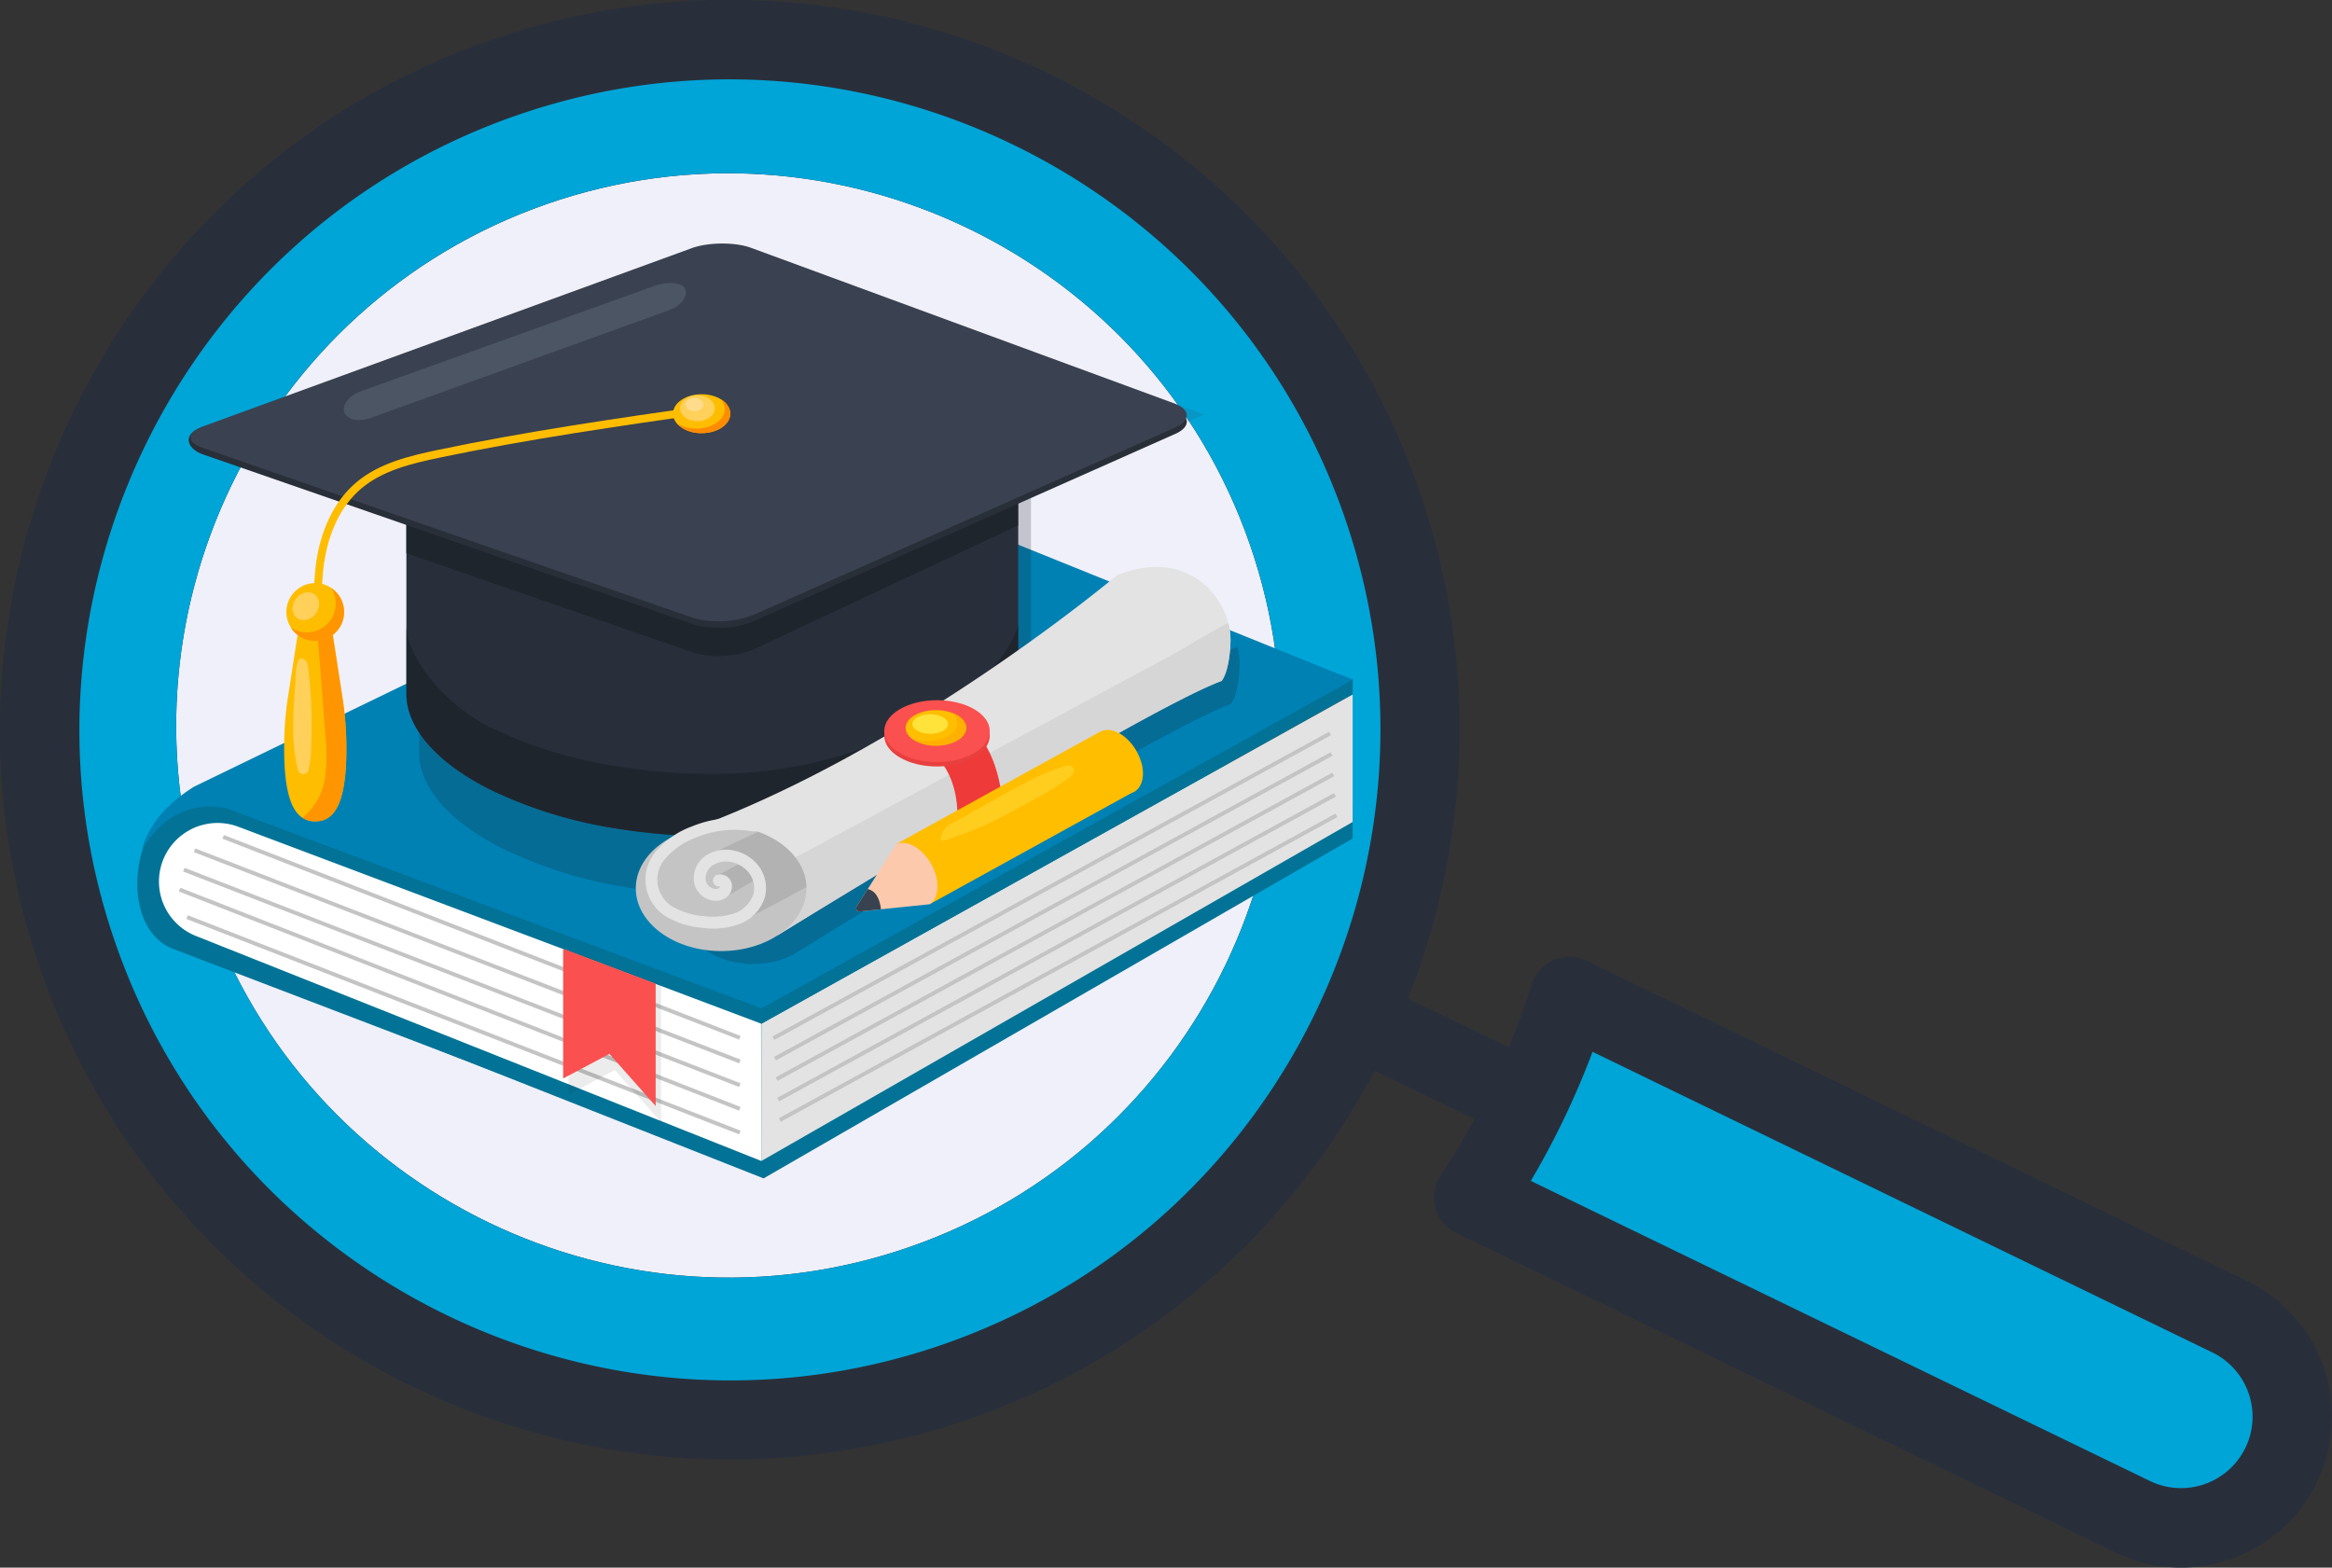 <svg xmlns="http://www.w3.org/2000/svg" viewBox="0 0 589.74 396.44"><rect x="0" y="0" width="589.74" height="396.44" fill="#333333" stroke="none"/><defs><style>.cls-1{isolation:isolate;}.cls-2{fill:#f0f0fa;}.cls-3{fill:#00a5d8;}.cls-4{fill:#292f3a;}.cls-14,.cls-5{fill:#191d23;}.cls-5{opacity:0.55;}.cls-6{fill:#f45a16;}.cls-7{fill:#027396;}.cls-8{fill:#e3e3e3;}.cls-9{fill:#0081b4;}.cls-10{fill:#fff;}.cls-11,.cls-17,.cls-29{fill:none;}.cls-11{stroke:#c4c4c4;}.cls-11,.cls-17{stroke-miterlimit:10;}.cls-12{fill:#141414;opacity:0.08;}.cls-13{fill:#fa504f;}.cls-14{opacity:0.21;}.cls-15{fill:#292f38;}.cls-16,.cls-22{fill:#3a4150;}.cls-17{stroke:#ffbd00;stroke-width:2px;}.cls-18{fill:#ffbd00;}.cls-19,.cls-24{fill:#ff8b00;}.cls-20{fill:#ffd05a;}.cls-21{fill:#ffdc8d;}.cls-22{opacity:0.14;mix-blend-mode:color-burn;}.cls-23{fill:#555e6d;opacity:0.7;}.cls-24{opacity:0.8;}.cls-25{fill:#d6d6d6;}.cls-26{fill:#c4c4c4;}.cls-27{fill:#b2b2b2;}.cls-28{fill:#ef3a3a;}.cls-29{stroke:#e3e3e3;stroke-linecap:round;stroke-linejoin:round;stroke-width:3px;}.cls-30{fill:#ea3f3f;}.cls-31,.cls-34{fill:#ffbe00;}.cls-32{fill:#ffe33b;}.cls-33{fill:#ffb000;}.cls-34{opacity:0.42;mix-blend-mode:multiply;}.cls-35{fill:#fcc9ac;}.cls-36{fill:#384250;}.cls-37{fill:#ffeb5a;opacity:0.34;}</style></defs><title>Ativo 2</title><g class="cls-1"><g id="Camada_2" data-name="Camada 2"><g id="Camada_1-2" data-name="Camada 1"><path class="cls-2" d="M230.2,315.3C157.5,340.66,77.73,302.16,52.36,229.46S65.5,77,138.2,51.63,290.66,64.77,316,137.46,302.89,289.93,230.2,315.3Z"/><path class="cls-3" d="M126.69,18.67A174.54,174.54,0,1,0,349,126,174.54,174.54,0,0,0,126.69,18.67ZM230.2,315.3C157.5,340.66,77.73,302.16,52.36,229.46S65.5,77,138.2,51.63,290.66,64.77,316,137.46,302.89,289.93,230.2,315.3Z"/><path class="cls-3" d="M563.39,331.82,396.55,250.94a198.31,198.31,0,0,1-24.27,50.72L539,382.46a28.12,28.12,0,1,0,24.44-50.64Z"/><path class="cls-4" d="M568.16,323.91,401.32,243a10,10,0,0,0-14,6c-1.69,5.37-3.64,10.65-5.79,15.83l-25.48-12.3a183.81,183.81,0,0,0,2.77-128.81c-33.53-96.09-139-147-235.08-113.46s-147,139-113.46,235.08,139,147,235.08,113.46a183.88,183.88,0,0,0,102.27-88L372.89,283c-2.65,4.85-5.5,9.6-8.57,14.22a10,10,0,0,0,4,14.6L535,392.63a38.15,38.15,0,0,0,33.18-68.72ZM29.28,238.78C-.61,153.14,44.75,59.16,130.39,29.27S310,44.75,339.9,130.39,324.42,310,238.78,339.9,59.16,324.42,29.28,238.78ZM567.85,366.12a18.08,18.08,0,0,1-24.12,8.43l-156.6-75.91A208.49,208.49,0,0,0,402.74,266l156.69,76a18.08,18.08,0,0,1,8.42,24.14Z"/><path class="cls-5" d="M102.77,153.15c0,.08,0,.16,0,.24v-.24Z"/><polygon class="cls-6" points="43.16 207.42 193.1 260.37 342.07 177.12 213.15 125.05 43.16 207.42"/><path class="cls-7" d="M193.4,297.14,43.84,240c-7.5-2.87-9.69-11.79-9-19,.36-3.69,1.17-7.33,3.35-10.4a14.89,14.89,0,0,1,8.28-5.93,12.77,12.77,0,0,1,8.36.74L187.1,264.08Z"/><polygon class="cls-7" points="43.16 238.8 193.1 298.01 342.07 212.05 342.07 203.47 213.15 161.26 43.16 238.8"/><polygon class="cls-8" points="192.54 293.61 342.07 207.88 342.07 175.59 192.54 258.87 192.54 293.61"/><polygon class="cls-7" points="43.16 205.92 192.53 258.91 342.07 175.62 342.12 171.88 213.15 123.55 43.16 205.92"/><path class="cls-9" d="M35.89,215.13s.79-2.33,4.61-6.08a18.15,18.15,0,0,1,17.22-4.49L192.56,255l149.51-83.11L212.6,119.63,49.15,198.91a38.57,38.57,0,0,0-8.44,7C36.35,211.23,35.89,215.13,35.89,215.13Z"/><path class="cls-10" d="M192.54,293.61l-143-56.91a14.82,14.82,0,0,1-9.34-13.77h0a14.82,14.82,0,0,1,20-13.87l132.27,49.81Z"/><line class="cls-11" x1="56.44" y1="211.64" x2="187.1" y2="262.45"/><line class="cls-11" x1="49.22" y1="215.04" x2="187.1" y2="268.44"/><line class="cls-11" x1="46.5" y1="219.94" x2="187.1" y2="274.43"/><line class="cls-11" x1="45.41" y1="224.98" x2="187.1" y2="280.42"/><line class="cls-11" x1="47.31" y1="231.93" x2="187.1" y2="286.41"/><polygon class="cls-12" points="167.17 283.8 155.48 270.6 143.78 276.83 143.78 263.91 143.78 240.23 167.17 249.07 167.17 263.91 167.17 283.8"/><polygon class="cls-13" points="165.81 279.71 154.12 266.52 142.42 272.74 142.42 259.82 142.42 239.94 165.81 248.77 165.81 259.82 165.81 279.71"/><line class="cls-11" x1="195.58" y1="262.56" x2="336.35" y2="185.5"/><line class="cls-11" x1="195.98" y1="267.73" x2="336.76" y2="190.67"/><line class="cls-11" x1="196.39" y1="272.91" x2="337.17" y2="195.85"/><line class="cls-11" x1="196.8" y1="278.08" x2="337.58" y2="201.02"/><line class="cls-11" x1="197.21" y1="283.25" x2="337.98" y2="206.19"/><path class="cls-5" d="M102.76,153.63c0-.07,0-.16,0-.24v.52C102.76,153.82,102.76,153.73,102.76,153.63Z"/><rect class="cls-5" x="102.77" y="96.41" width="154.73" height="21.79"/><path class="cls-14" d="M261.44,190.39c0,18.69-34.79,36.09-77.71,36.09a152.92,152.92,0,0,1-24.78-2,112.68,112.68,0,0,1-31.58-9.74C114.14,208.14,106,199.42,106,190.39c0-.16,0-.31,0-.47h0V133.17l154.73-10.7v63.46A15.16,15.16,0,0,1,261.44,190.39Z"/><path class="cls-4" d="M258.18,175.41c0,18.69-34.79,36.09-77.71,36.09a152.92,152.92,0,0,1-24.78-2,112.68,112.68,0,0,1-31.58-9.74c-13.23-6.61-21.34-15.33-21.34-24.36,0-.16,0-.31,0-.47h0V118.19H257.5v52.75A15.16,15.16,0,0,1,258.18,175.41Z"/><path class="cls-5" d="M258.18,175.41c0,18.69-34.79,36.09-77.71,36.09a152.92,152.92,0,0,1-24.78-2,112.68,112.68,0,0,1-31.58-9.74c-13.23-6.61-21.34-15.33-21.34-24.36,0-.16,0-.31,0-.47h0V158.27c0,6.84,8.25,19.17,21.34,25.71a112.68,112.68,0,0,0,31.58,9.74,152.92,152.92,0,0,0,24.78,2c39.42,0,72-20.67,77-37.56v12.79A15.16,15.16,0,0,1,258.18,175.41Z"/><path class="cls-5" d="M257.5,114.31v18.57l-67.16,31.48a24,24,0,0,1-15.18.63l-40.4-14L127,148.31l-24.28-8.41V114.31Z"/><path class="cls-15" d="M297.09,109.79,190.34,157.21a24,24,0,0,1-15.18.63l-40.4-14L127,141.16,51.36,114.93c-4.25-1.48-5.06-5.07-.84-6.61L174.9,64.4c4.22-1.54,11-1.58,15-.11L197.16,67h0l99.72,36.69C301.11,105.2,301.2,108,297.09,109.79Z"/><path class="cls-16" d="M297.09,108.15,190.34,155.58a24,24,0,0,1-15.18.63l-40.4-14L127,139.53,51.36,113.3c-4.25-1.48-4.26-3.94,0-5.47L174.9,62.77c4.22-1.54,11-1.58,15-.11l7.29,2.68h0L296.89,102C301.11,103.57,301.2,106.33,297.09,108.15Z"/><path class="cls-17" d="M178.83,103.54c-22.72,3.26-45.46,6.52-67.93,11.23-7.16,1.5-14.59,3.29-20.17,8s-8.58,11.87-9.7,19.06-.52,14.54.09,21.8"/><path class="cls-18" d="M87.6,189.41c0,14.79-3.52,18.31-7.87,18.31a5.71,5.71,0,0,1-3.19-.87c-2.76-1.74-4.68-6.51-4.68-17.45a81.39,81.39,0,0,1,1-13.33l2.47-16,.09-.75H84l.08.75,2.54,16.49h0A82.19,82.19,0,0,1,87.6,189.41Z"/><ellipse class="cls-18" cx="177.44" cy="104.62" rx="7.25" ry="4.92"/><path class="cls-19" d="M184.68,104.62c0,2.72-3.24,4.92-7.25,4.92a8.26,8.26,0,0,1-6.28-2.48,9.17,9.17,0,0,0,4.92,1.32c4,0,7.25-2.21,7.25-4.93a3.74,3.74,0,0,0-1-2.44A4.38,4.38,0,0,1,184.68,104.62Z"/><ellipse class="cls-20" cx="176.37" cy="103.25" rx="4.4" ry="3.29"/><ellipse class="cls-21" cx="175.62" cy="102.3" rx="2.26" ry="1.69"/><path class="cls-22" d="M304.56,104.84l-7.47,3.32L190.34,155.58a24,24,0,0,1-15.18.63l-40.4-14c4.58-.14,40.43-1.51,56.27-6.88,10-3.39,19.83-8.34,26.7-16.38S228,99.31,224.17,89.45c-3.28-8.46-11.05-14.26-18.77-19-2.74-1.7-5.51-3.32-8.23-5.07L296.89,102Z"/><path class="cls-23" d="M169.17,78.46,93.69,105.71c-3,1.07-5.92.43-6.6-1.44h0c-.67-1.87,1.19-4.25,4.16-5.32L165.6,72.27c3-1.07,7.06-1,7.73.87h0C174,75,172.14,77.39,169.17,78.46Z"/><path class="cls-24" d="M87.6,189.41c0,14.79-3.52,18.31-7.87,18.31a5.71,5.71,0,0,1-3.19-.87c.47-.51,1-1,1.49-1.48a16,16,0,0,0,4.25-9.23,47.36,47.36,0,0,0,0-10.32l-1.32-17.26c-.21-2.82-.52-5.64-.65-8.47a4.92,4.92,0,0,1,0-.78H84l.08.75,2.54,16.49h0A82.19,82.19,0,0,1,87.6,189.41Z"/><circle class="cls-18" cx="79.73" cy="154.77" r="7.31"/><path class="cls-24" d="M87,154.78a7.31,7.31,0,0,1-13.49,3.91,7.23,7.23,0,0,0,4.08,1.25,7.31,7.31,0,0,0,6.18-11.22A7.3,7.3,0,0,1,87,154.78Z"/><ellipse class="cls-20" cx="77.71" cy="153.09" rx="3.74" ry="3.14" transform="matrix(0.61, -0.79, 0.79, 0.61, -91.01, 121.32)"/><path class="cls-20" d="M74.13,182.74a47.86,47.86,0,0,0,1.2,12,1.4,1.4,0,0,0,2.71,0,26.21,26.21,0,0,0,.65-6.23,117.69,117.69,0,0,0-.81-20.08,2.52,2.52,0,0,0-.85-1.58c-2.41-2-2.27,5.08-2.34,6C74.43,176.13,74.17,179.43,74.13,182.74Z"/><path class="cls-8" d="M311.17,162.49c-.28,7.62-2.24,9.72-2.24,9.72-19.78,7.24-112.22,64.3-112.22,64.3.86-6.39.33-11.25-1-14.94-5.19-14-22.59-11.09-23.28-11,56.24-19.78,110.07-65.11,110.07-65.11,15.46-6.26,25.72,2.65,28.15,12.16A17.15,17.15,0,0,1,311.17,162.49Z"/><path class="cls-14" d="M311.24,178.07s2-2.1,2.24-9.72a17.15,17.15,0,0,0-.55-4.86c-3.23,1.34-11.93,6.78-13.17,7.44l-14.63,7.87L232.9,206.86,206.64,221a37.42,37.42,0,0,0-6,3.55,21.58,21.58,0,0,0-10.19-2.41c-8.95,0-16.2,4.85-16.2,10.82s7.25,10.82,16.2,10.82a21.79,21.79,0,0,0,9.71-2.17v.06l.51-.31a15.69,15.69,0,0,0,1.42-.87C215.25,232.35,293.16,184.68,311.24,178.07Z"/><path class="cls-25" d="M311.17,162.49c-.28,7.62-2.24,9.72-2.24,9.72-19.78,7.24-112.22,64.3-112.22,64.3.86-6.39.33-11.25-1-14.94.12-.19.25-.37.38-.56,2.09-3,5.06-4.17,8.26-5.88L230.59,201l52.23-28.07,14.63-7.87c1.24-.66,9.94-6.1,13.17-7.44A17.15,17.15,0,0,1,311.17,162.49Z"/><path class="cls-26" d="M203.94,224.66c0,8.77-9.66,15.86-21.57,15.86s-21.58-7.1-21.58-15.86,9.66-15.86,21.58-15.86a28.17,28.17,0,0,1,9.3,1.54c7.13,2.52,12.11,7.83,12.26,14C203.94,224.45,203.94,224.55,203.94,224.66Z"/><path class="cls-27" d="M188.77,232.47l3.55-8.72-2.73-5-9.39-3,11.48-5.39c7.13,2.52,12.11,7.83,12.26,14Z"/><path class="cls-28" d="M225.05,185.41s18.52,1.53,17,23.62l11.35-6.59s-.88-21.37-18.18-23.16Z"/><polygon class="cls-27" points="181.09 221.59 188.02 217.9 191.56 222.19 182.44 227.43 182.78 223.76 181.09 221.59"/><path class="cls-29" d="M190.71,208.81a27,27,0,0,0-15.22,1.6,20,20,0,0,0-8.05,5.4A9.49,9.49,0,0,0,170.12,231a19.76,19.76,0,0,0,7.76,2.17,18.26,18.26,0,0,0,8.42-.82,9.19,9.19,0,0,0,5.7-5.92,7.81,7.81,0,0,0-1.33-6.49,9,9,0,0,0-5.73-3.43,7.64,7.64,0,0,0-5.72,1.2,5.4,5.4,0,0,0-2.21,5.24,4.2,4.2,0,0,0,4.32,3.36,2.77,2.77,0,0,0,1.8-.88,1.88,1.88,0,0,0,.36-1.92,1.43,1.43,0,0,0-1.68-.82"/><ellipse class="cls-30" cx="236.96" cy="186.02" rx="13.34" ry="7.82"/><ellipse class="cls-13" cx="236.96" cy="184.9" rx="13.34" ry="7.82"/><ellipse class="cls-31" cx="236.69" cy="184.08" rx="7.67" ry="4.49"/><ellipse class="cls-32" cx="235.25" cy="183.1" rx="4.52" ry="2.47"/><path class="cls-33" d="M244.36,184.08c0,2.48-3.43,4.49-7.67,4.49a10.23,10.23,0,0,1-6.1-1.77,11.67,11.67,0,0,0,3.86.62c4.24,0,7.67-2,7.67-4.49a3.53,3.53,0,0,0-1.56-2.73C242.83,181,244.36,182.42,244.36,184.08Z"/><path class="cls-31" d="M286.86,200.22a4.39,4.39,0,0,1-.67.3l-1,.53-50.12,27.62-.24-.43-2-3.63L227,214l-.31-.57,49.58-27.32,1.86-1h0c2.69-1.56,6.82.57,9.23,4.75a13.37,13.37,0,0,1,1.27,3C289.53,196,288.91,199,286.86,200.22Z"/><path class="cls-34" d="M286.86,200.22a4.39,4.39,0,0,1-.67.3l-1,.53-50.12,27.62-.24-.43-2-3.63,2.86-3.41,52.93-28.37C289.53,196,288.91,199,286.86,200.22Z"/><path class="cls-35" d="M235.09,228.68h0l-3.63.38-8.66.89-2.24.23-1.26.13-1.86.19a.83.83,0,0,1-.78-1.28l1.09-1.72.6-.94,1.09-1.72,4.64-7.3,2.61-4.11c2.68-1.07,6.48,1,8.75,5S237.62,227,235.09,228.68Z"/><path class="cls-36" d="M222.79,229.95l-2.24.23-1.26.13-1.86.19a.83.83,0,0,1-.78-1.28l1.09-1.72.6-.94,1.09-1.72C221.38,225.29,222.43,227.06,222.79,229.95Z"/><path class="cls-37" d="M253,201.39c5.19-2.9,10.42-5.83,16.09-7.59.77-.24,1.75-.4,2.27.23a1.42,1.42,0,0,1,.05,1.53,3.83,3.83,0,0,1-1.11,1.16,62.75,62.75,0,0,1-7.79,4.89c-3.4,1.91-6.81,3.82-10.3,5.56a73,73,0,0,1-10.95,4.52,21,21,0,0,1-2.65.92.63.63,0,0,1-.57-.11c-.48-.52.3-2,.59-2.42a5.06,5.06,0,0,1,1.93-1.79c1.76-.92,3.49-1.88,5.22-2.86l2.85-1.61Z"/></g></g></g></svg>
